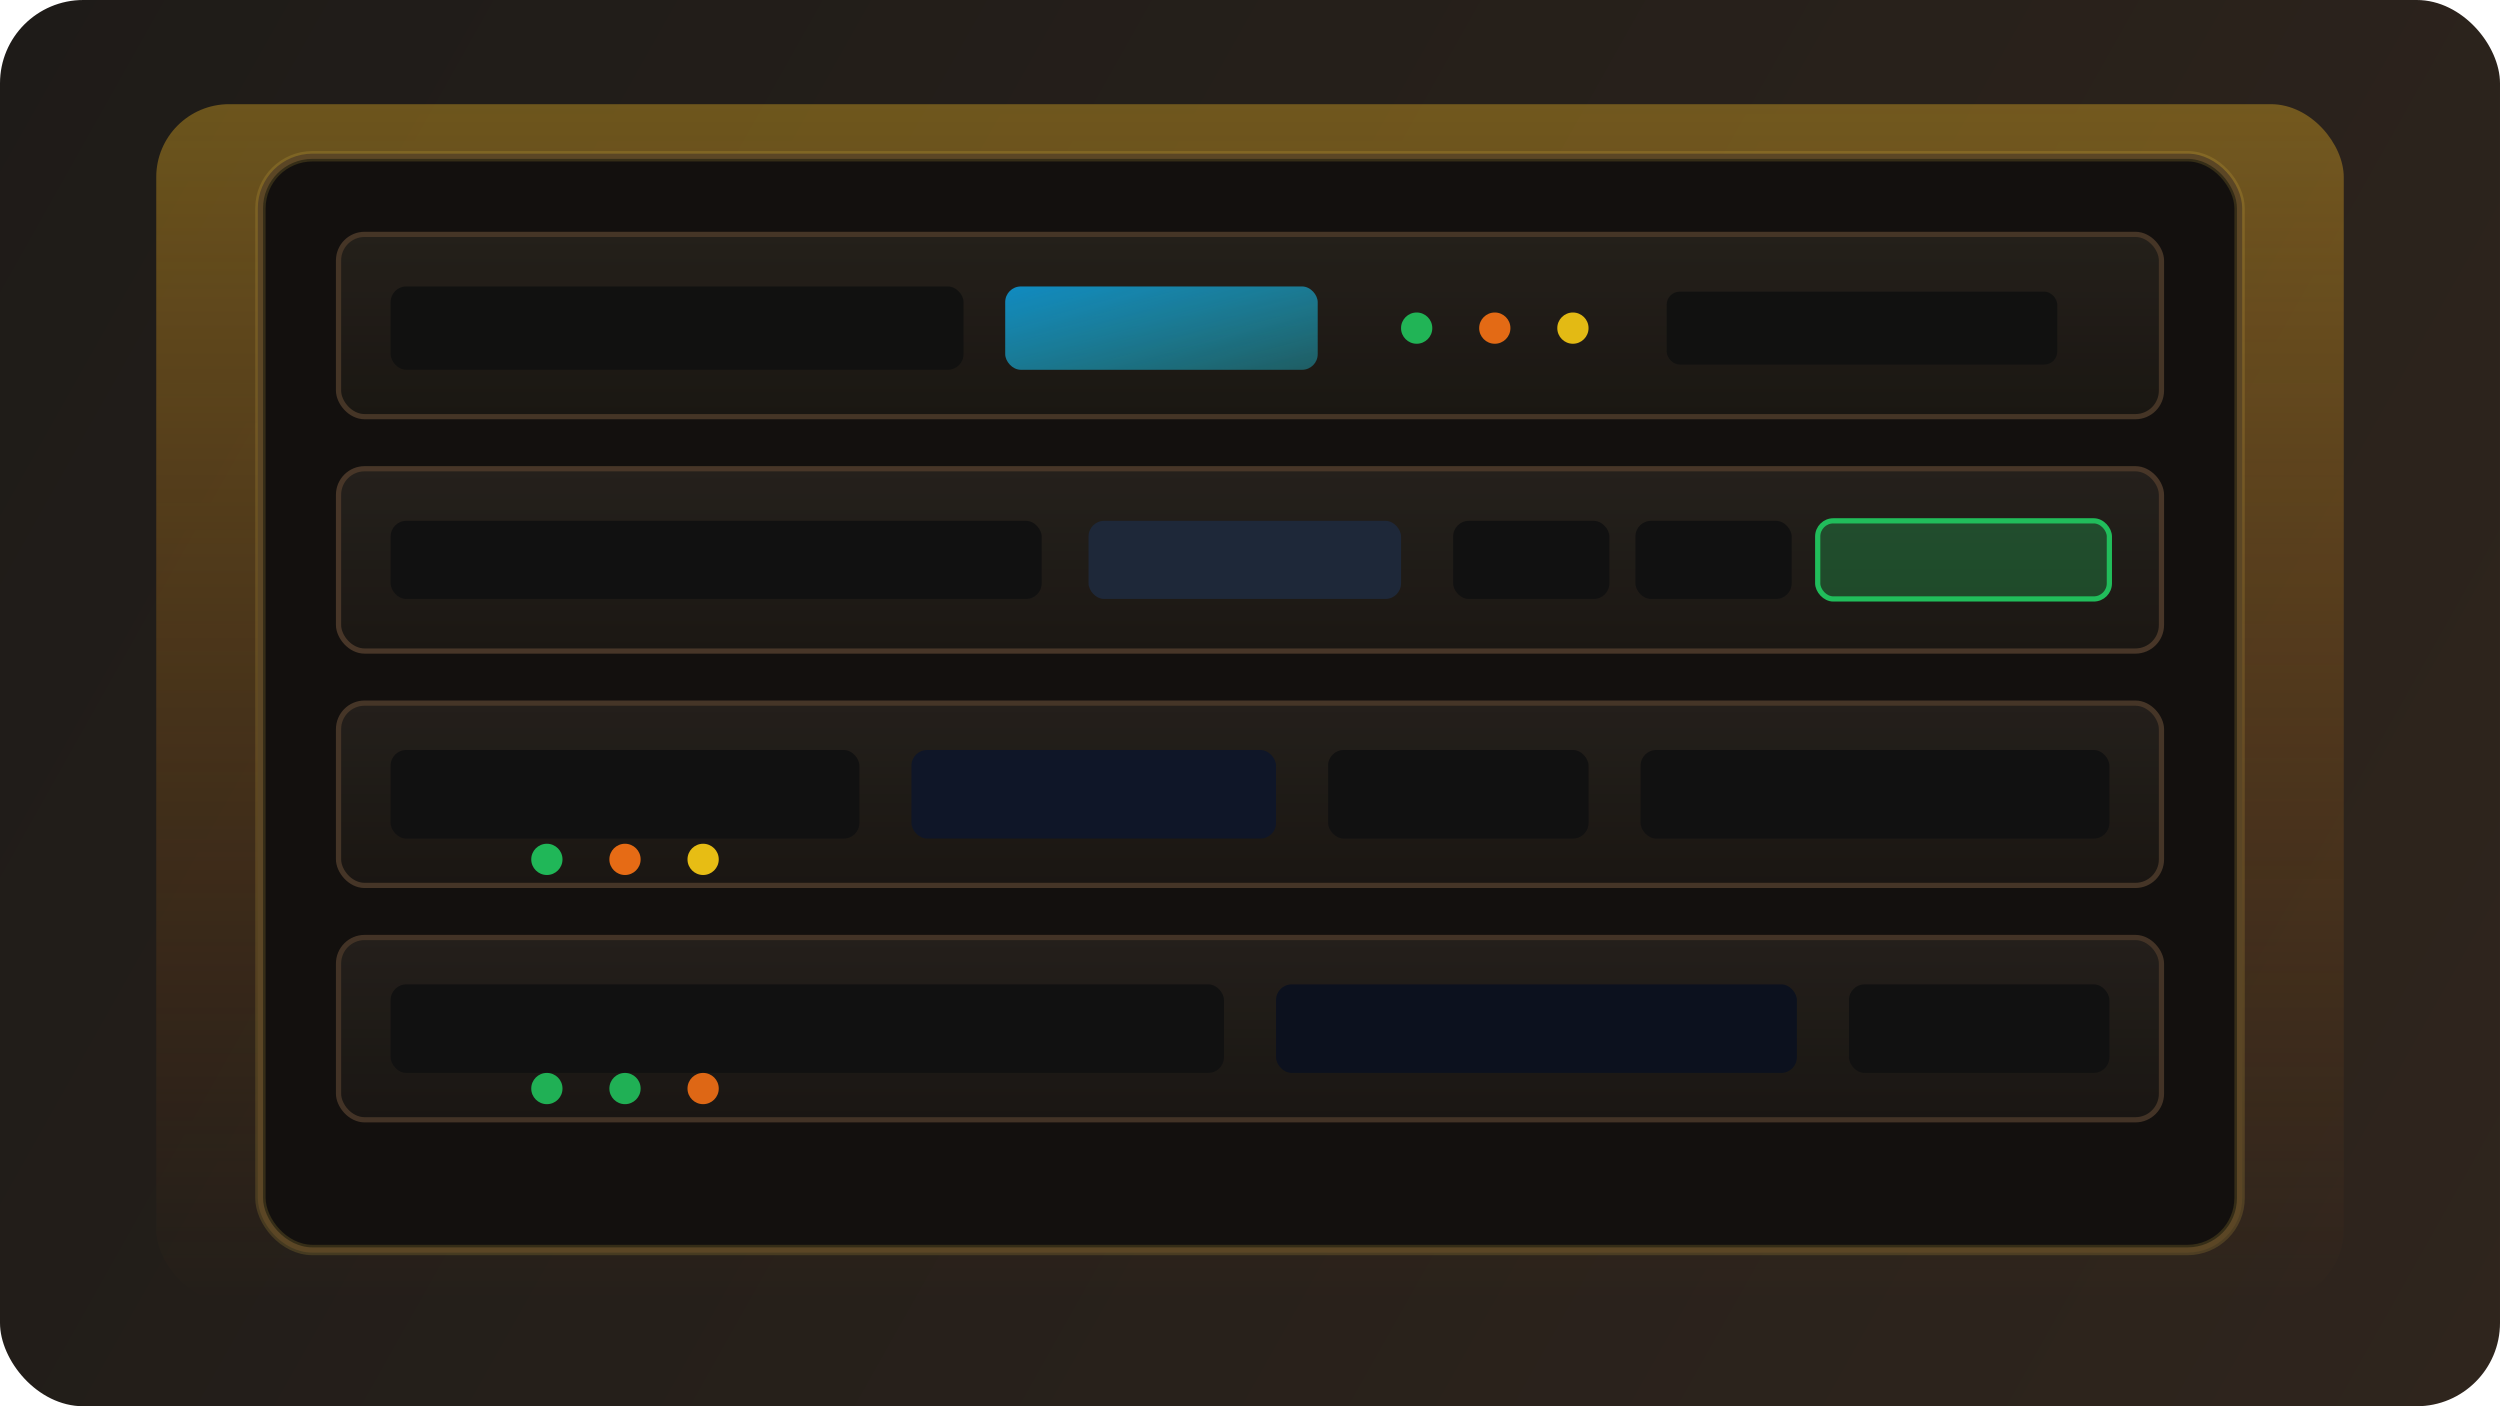 <svg width="960" height="540" viewBox="0 0 960 540" fill="none" xmlns="http://www.w3.org/2000/svg">
  <defs>
    <linearGradient id="rack-bg" x1="0" y1="0" x2="960" y2="540" gradientUnits="userSpaceOnUse">
      <stop offset="0" stop-color="#1E1B18" />
      <stop offset="1" stop-color="#2F251D" />
    </linearGradient>
    <linearGradient id="glow" x1="480" y1="40" x2="480" y2="500" gradientUnits="userSpaceOnUse">
      <stop offset="0" stop-color="#FBBF24" stop-opacity="0.35" />
      <stop offset="1" stop-color="#F97316" stop-opacity="0" />
    </linearGradient>
    <linearGradient id="panel" x1="0" y1="0" x2="0" y2="1" gradientUnits="objectBoundingBox">
      <stop offset="0" stop-color="#26211C" />
      <stop offset="1" stop-color="#1B1713" />
    </linearGradient>
    <linearGradient id="screen" x1="0" y1="0" x2="1" y2="1" gradientUnits="objectBoundingBox">
      <stop offset="0" stop-color="#0EA5E9" stop-opacity="0.9" />
      <stop offset="1" stop-color="#22D3EE" stop-opacity="0.4" />
    </linearGradient>
  </defs>
  <rect x="0" y="0" width="960" height="540" rx="32" fill="url(#rack-bg)" />
  <rect x="60" y="40" width="840" height="460" rx="28" fill="url(#glow)" />
  <rect x="100" y="60" width="760" height="420" rx="20" fill="#13100E" stroke="#3F2E1F" stroke-width="2" />
  <g opacity="0.9">
    <rect x="130" y="90" width="700" height="70" rx="10" fill="url(#panel)" stroke="#4A3829" stroke-width="2" />
    <rect x="150" y="110" width="220" height="32" rx="6" fill="#111" />
    <rect x="386" y="110" width="120" height="32" rx="6" fill="url(#screen)" />
    <circle cx="544" cy="126" r="6" fill="#22C55E" />
    <circle cx="574" cy="126" r="6" fill="#F97316" />
    <circle cx="604" cy="126" r="6" fill="#FACC15" />
    <rect x="640" y="112" width="150" height="28" rx="5" fill="#111" />
  </g>
  <g opacity="0.95">
    <rect x="130" y="180" width="700" height="70" rx="10" fill="url(#panel)" stroke="#4A3829" stroke-width="2" />
    <rect x="150" y="200" width="250" height="30" rx="6" fill="#111" />
    <rect x="418" y="200" width="120" height="30" rx="6" fill="#1E293B" />
    <rect x="558" y="200" width="60" height="30" rx="6" fill="#111" />
    <rect x="628" y="200" width="60" height="30" rx="6" fill="#111" />
    <rect x="698" y="200" width="112" height="30" rx="6" fill="#22C55E" fill-opacity="0.3" stroke="#22C55E" stroke-width="2" />
  </g>
  <g opacity="0.92">
    <rect x="130" y="270" width="700" height="70" rx="10" fill="url(#panel)" stroke="#4A3829" stroke-width="2" />
    <rect x="150" y="288" width="180" height="34" rx="6" fill="#111" />
    <rect x="350" y="288" width="140" height="34" rx="6" fill="#0F172A" />
    <rect x="510" y="288" width="100" height="34" rx="6" fill="#111" />
    <rect x="630" y="288" width="180" height="34" rx="6" fill="#111" />
    <circle cx="210" cy="330" r="6" fill="#22C55E" />
    <circle cx="240" cy="330" r="6" fill="#F97316" />
    <circle cx="270" cy="330" r="6" fill="#FACC15" />
  </g>
  <g opacity="0.88">
    <rect x="130" y="360" width="700" height="70" rx="10" fill="url(#panel)" stroke="#4A3829" stroke-width="2" />
    <rect x="150" y="378" width="320" height="34" rx="6" fill="#111" />
    <rect x="490" y="378" width="200" height="34" rx="6" fill="#0B1120" />
    <rect x="710" y="378" width="100" height="34" rx="6" fill="#111" />
    <circle cx="210" cy="418" r="6" fill="#22C55E" />
    <circle cx="240" cy="418" r="6" fill="#22C55E" />
    <circle cx="270" cy="418" r="6" fill="#F97316" />
  </g>
  <rect x="100" y="60" width="760" height="420" rx="20" stroke="#FCD34D" stroke-opacity="0.15" stroke-width="4" />
</svg>

